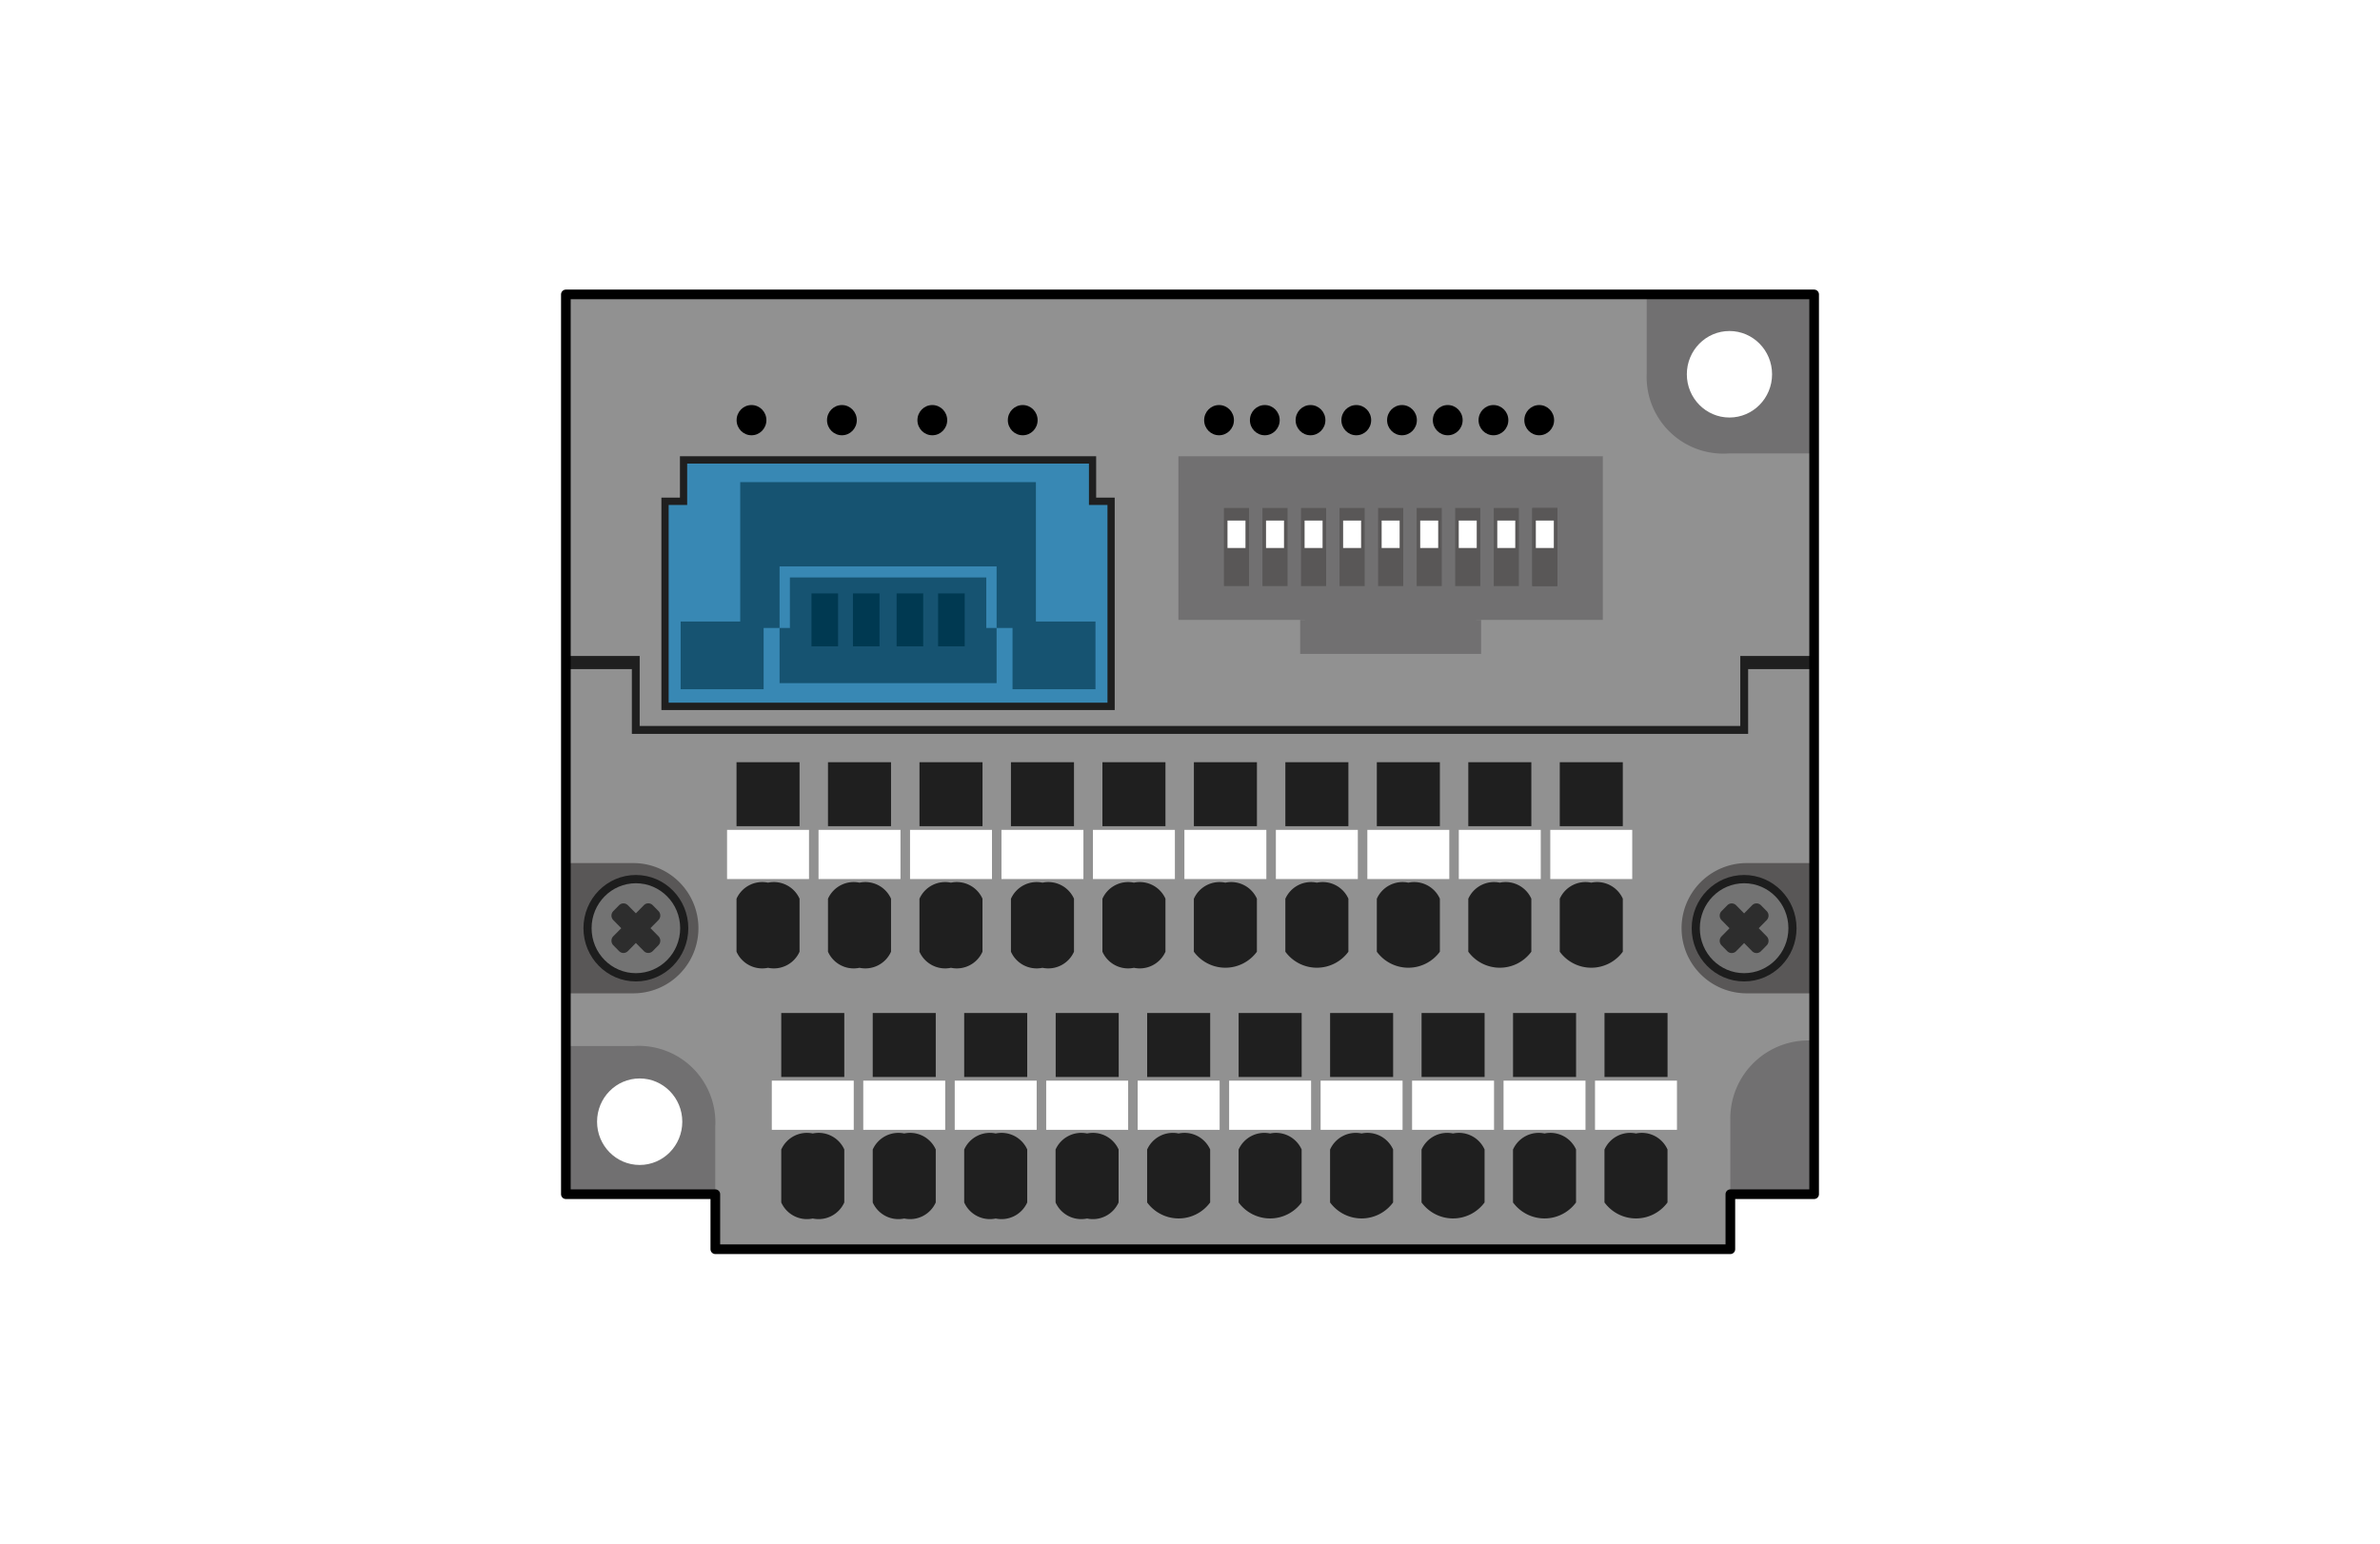 <svg xmlns="http://www.w3.org/2000/svg" width="74" height="48" viewBox="0 0 74 48"><title>cc-link_lt_rio_stb</title><rect width="74" height="48" fill="#fff"/><polygon points="22.241 37.134 22.241 38.845 53.801 38.845 53.801 37.134 56.406 37.134 56.406 9.155 17.594 9.155 17.594 37.134 22.241 37.134" fill="#919191"/><path d="M51.2,11.629A2.382,2.382,0,0,0,53.745,14.1h2.661V9.155H51.2v2.474Z" fill="#717071"/><ellipse cx="53.773" cy="11.638" rx="1.325" ry="1.345" fill="#fff"/><path d="M53.8,34.832a2.427,2.427,0,0,1,2.6-2.473v4.775H53.8v-2.3Z" fill="#717071"/><path d="M22.241,35a2.382,2.382,0,0,0-2.549-2.473h-2.1v4.6h4.647V35Z" fill="#717071"/><ellipse cx="19.889" cy="34.88" rx="1.325" ry="1.345" fill="#fff"/><polygon points="34.082 15.474 34.082 14.187 21.141 14.187 21.141 15.474 20.565 15.474 20.565 22.079 34.659 22.079 34.659 15.474 34.082 15.474" fill="#1f1f1f"/><polygon points="20.79 21.85 20.79 15.702 21.366 15.702 21.366 14.415 33.858 14.415 33.858 15.702 34.434 15.702 34.434 21.85 20.79 21.85" fill="#3888b4"/><polygon points="32.209 19.326 32.209 14.992 23.015 14.992 23.015 19.326 21.163 19.326 21.163 21.432 23.743 21.432 23.743 19.527 24.239 19.527 24.239 17.613 30.987 17.613 30.987 19.527 31.482 19.527 31.482 21.432 34.061 21.432 34.061 19.326 32.209 19.326" fill="#165371"/><polygon points="30.666 19.527 30.666 17.956 24.56 17.956 24.56 19.527 24.239 19.527 24.239 21.242 30.987 21.242 30.987 19.527 30.666 19.527" fill="#165371"/><rect x="26.52" y="18.453" width="0.827" height="1.645" fill="#003951"/><rect x="25.231" y="18.453" width="0.827" height="1.645" fill="#003951"/><rect x="27.878" y="18.453" width="0.827" height="1.645" fill="#003951"/><rect x="29.168" y="18.453" width="0.827" height="1.645" fill="#003951"/><rect x="40.426" y="19.276" width="5.625" height="1.057" fill="#717071"/><polygon points="36.64 14.187 36.64 19.276 40.574 19.276 40.574 20.219 45.903 20.219 45.903 19.276 49.836 19.276 49.836 14.187 36.64 14.187" fill="#717071"/><rect x="38.055" y="15.795" width="0.781" height="2.429" fill="#595757"/><rect x="38.166" y="16.187" width="0.559" height="0.853" fill="#fff"/><rect x="47.642" y="15.795" width="0.78" height="2.429" fill="#595757"/><rect x="47.752" y="16.187" width="0.56" height="0.853" fill="#fff"/><rect x="39.253" y="15.795" width="0.781" height="2.429" fill="#595757"/><rect x="39.364" y="16.187" width="0.559" height="0.853" fill="#fff"/><rect x="40.452" y="15.795" width="0.781" height="2.429" fill="#595757"/><rect x="40.563" y="16.187" width="0.559" height="0.853" fill="#fff"/><rect x="41.65" y="15.795" width="0.781" height="2.429" fill="#595757"/><rect x="41.761" y="16.187" width="0.559" height="0.853" fill="#fff"/><rect x="42.849" y="15.795" width="0.781" height="2.429" fill="#595757"/><rect x="42.959" y="16.187" width="0.559" height="0.853" fill="#fff"/><rect x="44.047" y="15.795" width="0.781" height="2.429" fill="#595757"/><rect x="44.158" y="16.187" width="0.559" height="0.853" fill="#fff"/><rect x="45.245" y="15.795" width="0.781" height="2.429" fill="#595757"/><rect x="45.356" y="16.187" width="0.559" height="0.853" fill="#fff"/><rect x="46.444" y="15.795" width="0.781" height="2.429" fill="#595757"/><rect x="46.554" y="16.187" width="0.559" height="0.853" fill="#fff"/><rect x="47.642" y="15.795" width="0.781" height="2.429" fill="#595757"/><rect x="47.753" y="16.187" width="0.559" height="0.853" fill="#fff"/><ellipse cx="23.366" cy="13.065" rx="0.463" ry="0.47"/><ellipse cx="26.177" cy="13.065" rx="0.463" ry="0.47"/><ellipse cx="28.988" cy="13.065" rx="0.463" ry="0.47"/><ellipse cx="31.799" cy="13.065" rx="0.463" ry="0.47"/><ellipse cx="37.903" cy="13.065" rx="0.463" ry="0.47"/><ellipse cx="39.326" cy="13.065" rx="0.463" ry="0.47"/><ellipse cx="40.747" cy="13.065" rx="0.463" ry="0.47"/><ellipse cx="42.17" cy="13.065" rx="0.463" ry="0.47"/><ellipse cx="43.591" cy="13.065" rx="0.463" ry="0.47"/><ellipse cx="45.014" cy="13.065" rx="0.463" ry="0.47"/><ellipse cx="46.435" cy="13.065" rx="0.463" ry="0.47"/><ellipse cx="47.858" cy="13.065" rx="0.463" ry="0.47"/><polygon points="54.11 20.398 54.11 22.574 19.889 22.574 19.889 20.398 17.594 20.398 17.594 20.806 19.646 20.806 19.646 22.82 54.354 22.82 54.354 20.806 56.406 20.806 56.406 20.398 54.11 20.398" fill="#1f1f1f"/><rect x="22.9" y="23.701" width="1.96" height="1.989" fill="#1f1f1f"/><path d="M23.88,27.447a0.875,0.875,0,0,0-.98.5v1.647a0.875,0.875,0,0,0,.98.5,0.875,0.875,0,0,0,.98-0.5V27.945A0.875,0.875,0,0,0,23.88,27.447Z" fill="#1f1f1f"/><rect x="22.606" y="25.805" width="2.548" height="1.529" fill="#fff"/><rect x="25.744" y="23.701" width="1.96" height="1.989" fill="#1f1f1f"/><path d="M26.724,27.447a0.875,0.875,0,0,0-.98.5v1.647a0.875,0.875,0,0,0,.98.5,0.875,0.875,0,0,0,.98-0.5V27.945A0.875,0.875,0,0,0,26.724,27.447Z" fill="#1f1f1f"/><rect x="25.45" y="25.805" width="2.548" height="1.529" fill="#fff"/><rect x="28.589" y="23.701" width="1.96" height="1.989" fill="#1f1f1f"/><path d="M29.568,27.447a0.875,0.875,0,0,0-.98.5v1.647a0.875,0.875,0,0,0,.98.5,0.875,0.875,0,0,0,.98-0.5V27.945A0.875,0.875,0,0,0,29.568,27.447Z" fill="#1f1f1f"/><rect x="28.295" y="25.805" width="2.548" height="1.529" fill="#fff"/><rect x="31.433" y="23.701" width="1.96" height="1.989" fill="#1f1f1f"/><path d="M32.413,27.447a0.875,0.875,0,0,0-.98.5v1.647a0.875,0.875,0,0,0,.98.5,0.875,0.875,0,0,0,.98-0.5V27.945A0.875,0.875,0,0,0,32.413,27.447Z" fill="#1f1f1f"/><rect x="31.138" y="25.805" width="2.548" height="1.529" fill="#fff"/><rect x="34.277" y="23.701" width="1.96" height="1.989" fill="#1f1f1f"/><path d="M35.257,27.447a0.875,0.875,0,0,0-.98.5v1.647a0.875,0.875,0,0,0,.98.5,0.875,0.875,0,0,0,.98-0.5V27.945A0.875,0.875,0,0,0,35.257,27.447Z" fill="#1f1f1f"/><rect x="33.982" y="25.805" width="2.548" height="1.529" fill="#fff"/><rect x="37.121" y="23.701" width="1.96" height="1.989" fill="#1f1f1f"/><path d="M38.1,27.447a0.875,0.875,0,0,0-.98.5v1.647a1.214,1.214,0,0,0,1.96,0V27.945A0.875,0.875,0,0,0,38.1,27.447Z" fill="#1f1f1f"/><rect x="36.826" y="25.805" width="2.548" height="1.529" fill="#fff"/><rect x="39.965" y="23.701" width="1.96" height="1.989" fill="#1f1f1f"/><path d="M40.945,27.447a0.875,0.875,0,0,0-.98.5v1.647a1.214,1.214,0,0,0,1.96,0V27.945A0.875,0.875,0,0,0,40.945,27.447Z" fill="#1f1f1f"/><rect x="39.67" y="25.805" width="2.548" height="1.529" fill="#fff"/><rect x="42.809" y="23.701" width="1.96" height="1.989" fill="#1f1f1f"/><path d="M43.789,27.447a0.875,0.875,0,0,0-.98.5v1.647a1.214,1.214,0,0,0,1.96,0V27.945A0.875,0.875,0,0,0,43.789,27.447Z" fill="#1f1f1f"/><rect x="42.514" y="25.805" width="2.548" height="1.529" fill="#fff"/><rect x="45.653" y="23.701" width="1.96" height="1.989" fill="#1f1f1f"/><path d="M46.633,27.447a0.875,0.875,0,0,0-.98.5v1.647a1.214,1.214,0,0,0,1.96,0V27.945A0.875,0.875,0,0,0,46.633,27.447Z" fill="#1f1f1f"/><rect x="45.358" y="25.805" width="2.548" height="1.529" fill="#fff"/><rect x="48.497" y="23.701" width="1.96" height="1.989" fill="#1f1f1f"/><path d="M49.477,27.447a0.875,0.875,0,0,0-.98.5v1.647a1.214,1.214,0,0,0,1.96,0V27.945A0.875,0.875,0,0,0,49.477,27.447Z" fill="#1f1f1f"/><rect x="48.202" y="25.805" width="2.548" height="1.529" fill="#fff"/><rect x="24.291" y="31.5" width="1.96" height="1.989" fill="#1f1f1f"/><path d="M25.271,35.246a0.875,0.875,0,0,0-.98.5V37.39a0.875,0.875,0,0,0,.98.5,0.875,0.875,0,0,0,.98-0.5V35.743A0.875,0.875,0,0,0,25.271,35.246Z" fill="#1f1f1f"/><rect x="23.997" y="33.603" width="2.548" height="1.529" fill="#fff"/><rect x="27.135" y="31.5" width="1.96" height="1.989" fill="#1f1f1f"/><path d="M28.115,35.246a0.875,0.875,0,0,0-.98.5V37.39a0.875,0.875,0,0,0,.98.5,0.875,0.875,0,0,0,.98-0.5V35.743A0.875,0.875,0,0,0,28.115,35.246Z" fill="#1f1f1f"/><rect x="26.841" y="33.603" width="2.548" height="1.529" fill="#fff"/><rect x="29.979" y="31.5" width="1.96" height="1.989" fill="#1f1f1f"/><path d="M30.959,35.246a0.875,0.875,0,0,0-.98.5V37.39a0.875,0.875,0,0,0,.98.5,0.875,0.875,0,0,0,.98-0.5V35.743A0.875,0.875,0,0,0,30.959,35.246Z" fill="#1f1f1f"/><rect x="29.685" y="33.603" width="2.548" height="1.529" fill="#fff"/><rect x="32.824" y="31.5" width="1.96" height="1.989" fill="#1f1f1f"/><path d="M33.8,35.246a0.875,0.875,0,0,0-.98.5V37.39a0.875,0.875,0,0,0,.98.5,0.875,0.875,0,0,0,.98-0.5V35.743A0.875,0.875,0,0,0,33.8,35.246Z" fill="#1f1f1f"/><rect x="32.529" y="33.603" width="2.548" height="1.529" fill="#fff"/><rect x="35.668" y="31.5" width="1.96" height="1.989" fill="#1f1f1f"/><path d="M36.647,35.246a0.875,0.875,0,0,0-.98.5V37.39a1.214,1.214,0,0,0,1.96,0V35.743A0.875,0.875,0,0,0,36.647,35.246Z" fill="#1f1f1f"/><rect x="35.373" y="33.603" width="2.548" height="1.529" fill="#fff"/><rect x="38.512" y="31.5" width="1.96" height="1.989" fill="#1f1f1f"/><path d="M39.491,35.246a0.875,0.875,0,0,0-.98.5V37.39a1.214,1.214,0,0,0,1.96,0V35.743A0.875,0.875,0,0,0,39.491,35.246Z" fill="#1f1f1f"/><rect x="38.217" y="33.603" width="2.548" height="1.529" fill="#fff"/><rect x="41.356" y="31.5" width="1.96" height="1.989" fill="#1f1f1f"/><path d="M42.335,35.246a0.875,0.875,0,0,0-.98.5V37.39a1.214,1.214,0,0,0,1.96,0V35.743A0.875,0.875,0,0,0,42.335,35.246Z" fill="#1f1f1f"/><rect x="41.061" y="33.603" width="2.548" height="1.529" fill="#fff"/><rect x="44.2" y="31.5" width="1.96" height="1.989" fill="#1f1f1f"/><path d="M45.179,35.246a0.875,0.875,0,0,0-.98.5V37.39a1.214,1.214,0,0,0,1.96,0V35.743A0.875,0.875,0,0,0,45.179,35.246Z" fill="#1f1f1f"/><rect x="43.905" y="33.603" width="2.548" height="1.529" fill="#fff"/><rect x="47.044" y="31.5" width="1.96" height="1.989" fill="#1f1f1f"/><path d="M48.023,35.246a0.875,0.875,0,0,0-.98.5V37.39a1.214,1.214,0,0,0,1.96,0V35.743A0.875,0.875,0,0,0,48.023,35.246Z" fill="#1f1f1f"/><rect x="46.749" y="33.603" width="2.548" height="1.529" fill="#fff"/><rect x="49.888" y="31.5" width="1.96" height="1.989" fill="#1f1f1f"/><path d="M50.867,35.246a0.875,0.875,0,0,0-.98.5V37.39a1.214,1.214,0,0,0,1.96,0V35.743A0.875,0.875,0,0,0,50.867,35.246Z" fill="#1f1f1f"/><rect x="49.593" y="33.603" width="2.548" height="1.529" fill="#fff"/><path d="M54.309,26.838a2.025,2.025,0,0,0,0,4.05h2.1v-4.05h-2.1Z" fill="#595757"/><ellipse cx="54.229" cy="28.863" rx="1.63" ry="1.655" fill="#1d1d1d"/><ellipse cx="54.229" cy="28.863" rx="1.377" ry="1.398" fill="#737373"/><path d="M54.683,28.863l0.249-.253a0.2,0.2,0,0,0,0-.278l-0.18-.183a0.191,0.191,0,0,0-.274,0l-0.249.253L53.98,28.15a0.191,0.191,0,0,0-.274,0l-0.18.183a0.2,0.2,0,0,0,0,.278l0.249,0.253-0.249.253a0.2,0.2,0,0,0,0,.278l0.18,0.183a0.192,0.192,0,0,0,.274,0l0.249-.253,0.249,0.253a0.191,0.191,0,0,0,.274,0l0.18-.183a0.2,0.2,0,0,0,0-.278Z" fill="#2d2d2d"/><path d="M19.691,26.838a2.025,2.025,0,0,1,0,4.05h-2.1v-4.05h2.1Z" fill="#595757"/><ellipse cx="19.771" cy="28.863" rx="1.63" ry="1.655" fill="#1d1d1d"/><ellipse cx="19.771" cy="28.863" rx="1.377" ry="1.398" fill="#737373"/><path d="M19.317,28.863l-0.249-.253a0.2,0.2,0,0,1,0-.278l0.18-.183a0.191,0.191,0,0,1,.274,0L19.771,28.4l0.249-.253a0.191,0.191,0,0,1,.274,0l0.18,0.183a0.2,0.2,0,0,1,0,.278l-0.249.253,0.249,0.253a0.2,0.2,0,0,1,0,.278l-0.18.183a0.192,0.192,0,0,1-.274,0l-0.249-.253-0.249.253a0.191,0.191,0,0,1-.274,0l-0.18-.183a0.2,0.2,0,0,1,0-.278Z" fill="#2d2d2d"/><polygon points="22.241 37.134 22.241 38.845 53.801 38.845 53.801 37.134 56.406 37.134 56.406 9.155 17.594 9.155 17.594 37.134 22.241 37.134" fill="none" stroke="#000" stroke-linecap="round" stroke-linejoin="round" stroke-width="0.3"/></svg>